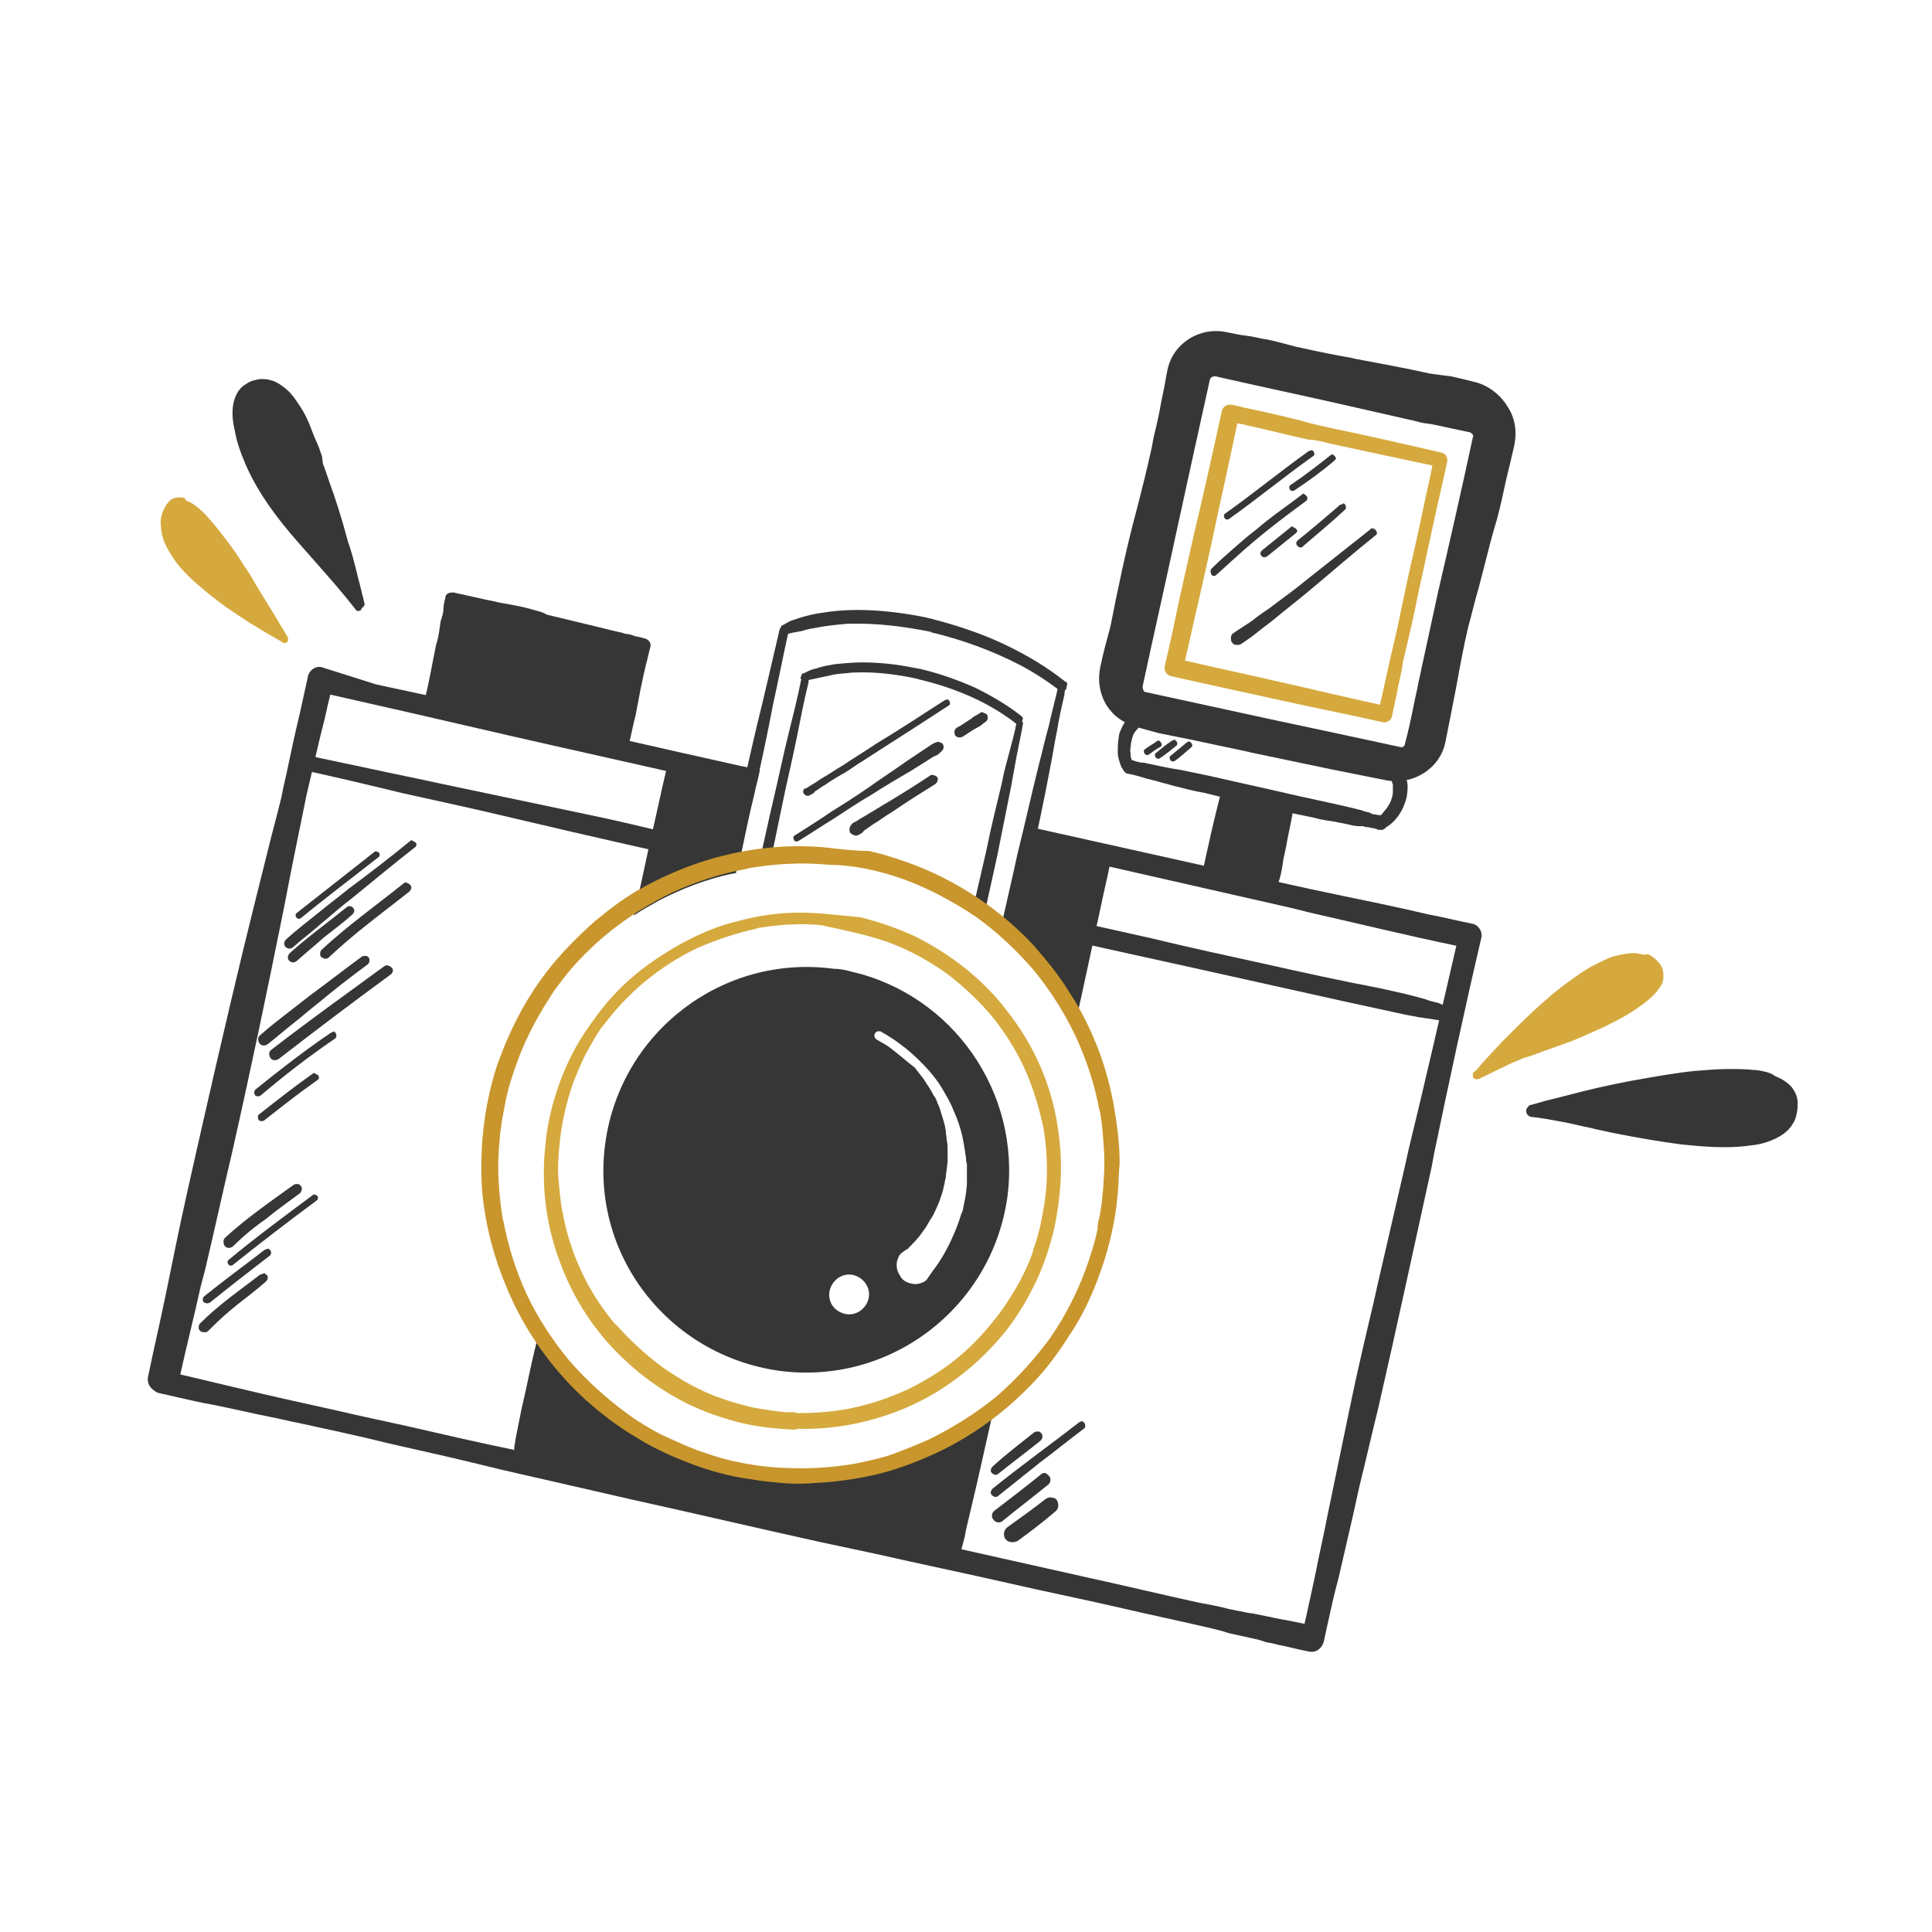 <?xml version="1.0" encoding="utf-8"?>
<!-- Generator: Adobe Illustrator 22.0.0, SVG Export Plug-In . SVG Version: 6.00 Build 0)  -->
<svg version="1.1" id="Layer_1" xmlns="http://www.w3.org/2000/svg" xmlns:xlink="http://www.w3.org/1999/xlink" x="0px" y="0px"
	 width="210px" height="210px" viewBox="0 0 210 210" style="enable-background:new 0 0 210 210;" xml:space="preserve">
<style type="text/css">
	.st0{fill:#353635;}
	.st1{fill:#D5A93D;}
	.st2{fill:#C8962C;}
</style>
<g>
	<path class="st0" d="M152.1,83.7c-0.1,0-0.3,0-0.4,0c-0.2,0.1-0.3,0.2-0.4,0.3c-0.1,0.2-0.1,0.4-0.1,0.6c0.1,0.2,0.1,0.5,0.2,0.7
		c0,0,0,0,0,0c0,0,0,0,0,0c0,0,0,0,0,0c0,0,0,0,0,0c0,0,0,0,0,0c0,0,0,0,0,0c0,0,0,0,0,0c0,0,0,0,0,0c0,0.3,0,0.6,0,0.8
		c0,0.3-0.1,0.6-0.2,0.9c-0.1,0.3-0.3,0.6-0.5,0.9c-0.2,0.2-0.4,0.5-0.6,0.7c-0.1,0-0.2,0-0.2,0c-0.2,0-0.4-0.1-0.7-0.1l-0.2-0.1
		l-0.2-0.1c-0.2,0-0.3-0.1-0.5-0.1l-0.2-0.1c-0.4-0.1-0.8-0.2-1.2-0.3c-2.5-0.6-5.1-1.1-7.6-1.7l-4-0.9c-1.3-0.3-2.7-0.6-4-0.9
		c-1-0.2-1.9-0.4-2.9-0.6l-1.2-0.2l-1-0.2c-0.5-0.1-0.9-0.2-1.4-0.3c-0.2,0-0.3-0.1-0.5-0.1l-0.2,0c-0.2,0-0.3-0.1-0.5-0.1l-0.3-0.1
		l-0.3-0.1c0-0.1-0.1-0.3-0.1-0.4c0-0.3-0.1-0.7,0-1c0-0.4,0.1-0.7,0.2-1.1c0.1-0.3,0.2-0.5,0.4-0.7c0.2-0.2,0.3-0.4,0.5-0.6
		c0.2-0.2,0.2-0.6,0.1-0.9c-0.1-0.2-0.3-0.3-0.4-0.3c-0.2,0-0.4,0-0.5,0.1c-0.2,0.1-0.4,0.3-0.6,0.4c-0.1,0.1-0.3,0.3-0.4,0.5
		c-0.2,0.3-0.3,0.6-0.4,0.8c-0.1,0.2-0.2,0.5-0.2,0.8c-0.1,0.5-0.1,1-0.1,1.6c0,0.5,0.2,1.1,0.4,1.6c0.1,0.1,0.1,0.2,0.2,0.3
		c0.1,0.2,0.3,0.4,0.5,0.4c0.6,0.1,1.3,0.3,1.9,0.5l0.4,0.1l0.4,0.1c0.5,0.1,1,0.3,1.5,0.4l0.7,0.2c1.2,0.3,2.3,0.6,3.5,0.8l0.8,0.2
		l0.8,0.2c-0.3,1.2-0.6,2.4-0.9,3.7l-0.4,1.8c-0.2,0.8-0.3,1.5-0.5,2.2c0,0.1-0.1,0.2-0.1,0.4c0,0.2,0,0.4,0.1,0.5
		c0.1,0.1,0.2,0.2,0.3,0.2c0.1,0,0.3,0,0.4-0.1c0.1-0.1,0.2-0.2,0.2-0.3c0.2,0.1,0.5,0.2,0.7,0.3c0.3,0.1,0.7,0.2,1,0.3l0.6,0.2
		l0.2,0.1c0.7,0.2,1.3,0.4,2,0.6c0.3,0.1,0.5,0.1,0.8,0.1c0,0,0,0,0,0c0.1,0,0.3,0,0.4,0c0.1,0,0.1,0,0.1-0.1c0,0.1,0.1,0.2,0.2,0.3
		c0.1,0.1,0.2,0.1,0.3,0.2s0.2,0,0.3,0c0.2-0.1,0.3-0.2,0.4-0.4c0.1-0.1,0.1-0.2,0.2-0.3c0.1-0.2,0.1-0.4,0.1-0.5l0.1-0.3
		c0.2-0.7,0.3-1.4,0.4-2.1l0.3-1.4c0.2-1.2,0.5-2.4,0.7-3.6l2.4,0.5c0.7,0.2,1.4,0.3,2.1,0.4l1.5,0.3c0.4,0.1,0.8,0.2,1.2,0.2l0.3,0
		c0.1,0,0.3,0,0.4,0.1l0.3,0l0,0c0.3,0.1,0.6,0.1,0.9,0.2l0.2,0.1c0.2,0,0.4,0,0.5,0c0.2-0.1,0.3-0.2,0.4-0.3
		c0.5-0.3,0.9-0.7,1.2-1.1c0.3-0.4,0.6-0.9,0.8-1.5c0.2-0.5,0.3-1.1,0.3-1.7c0-0.3,0-0.5-0.1-0.8c-0.1-0.3-0.2-0.6-0.4-1
		C152.5,83.9,152.3,83.8,152.1,83.7L152.1,83.7L152.1,83.7z"/>
	<path class="st0" d="M125.7,80.6c-0.4,0.3-0.8,0.5-1.2,0.8c-0.2,0.1-0.2,0.3-0.1,0.5c0.1,0.2,0.4,0.2,0.5,0.1
		c0.4-0.3,0.8-0.6,1.2-0.8c0.2-0.1,0.2-0.3,0.1-0.5c-0.1-0.1-0.1-0.1-0.2-0.2C125.9,80.5,125.8,80.5,125.7,80.6L125.7,80.6
		L125.7,80.6z"/>
	<path class="st0" d="M127.4,80.5c-0.6,0.4-1.1,0.8-1.7,1.3c-0.2,0.1-0.2,0.3-0.1,0.5c0.1,0.2,0.4,0.2,0.5,0.1
		c0.6-0.4,1.1-0.8,1.7-1.3c0.2-0.1,0.2-0.3,0.1-0.5c-0.1-0.1-0.1-0.1-0.2-0.2C127.6,80.4,127.5,80.5,127.4,80.5L127.4,80.5
		L127.4,80.5z"/>
	<path class="st0" d="M129.3,80.6c-0.1,0-0.2,0-0.3,0.1c-0.6,0.5-1.1,0.9-1.7,1.4c-0.2,0.1-0.2,0.3-0.1,0.5c0.1,0.2,0.4,0.2,0.5,0.1
		c0.6-0.4,1.1-0.9,1.7-1.4c0.1-0.1,0.1-0.1,0.2-0.2c0-0.1,0-0.2-0.1-0.3C129.5,80.7,129.4,80.7,129.3,80.6
		C129.3,80.6,129.3,80.6,129.3,80.6L129.3,80.6L129.3,80.6z"/>
	<path class="st0" d="M142.3,49c-3.1,2.2-6,4.6-9.1,6.8c-0.2,0.1-0.2,0.3-0.1,0.5c0.1,0.2,0.4,0.2,0.5,0.1c3.1-2.2,6-4.6,9.1-6.8
		c0.2-0.1,0.2-0.3,0.1-0.5c-0.1-0.1-0.1-0.1-0.2-0.2C142.5,49,142.4,49,142.3,49L142.3,49L142.3,49z"/>
	<path class="st0" d="M144.6,49.5c-1.4,1.1-2.8,2.2-4.3,3.2c-0.2,0.1-0.2,0.3-0.1,0.5c0.1,0.2,0.4,0.2,0.5,0.1c1.5-1,2.9-2,4.3-3.2
		c0.1-0.1,0.1-0.1,0.2-0.2c0-0.1,0-0.2-0.1-0.3c-0.1-0.1-0.1-0.1-0.2-0.2C144.8,49.4,144.7,49.4,144.6,49.5L144.6,49.5L144.6,49.5z"
		/>
	<path class="st0" d="M141.6,53.7c-1.7,1.3-3.5,2.5-5.1,3.9c-0.8,0.6-1.6,1.3-2.4,2c-0.8,0.7-1.6,1.4-2.4,2.2
		c-0.2,0.2-0.1,0.5,0,0.7c0.1,0.1,0.2,0.1,0.3,0.1c0.1,0,0.2-0.1,0.3-0.2c0.7-0.6,1.3-1.2,2-1.8c2.4-2.2,5-4.2,7.6-6.1
		c0.2-0.1,0.3-0.4,0.1-0.6c-0.1-0.1-0.2-0.2-0.3-0.2C141.8,53.6,141.7,53.6,141.6,53.7L141.6,53.7L141.6,53.7z M134.5,60.4
		C134.5,60.4,134.5,60.4,134.5,60.4C134.5,60.4,134.5,60.4,134.5,60.4L134.5,60.4L134.5,60.4z"/>
	<path class="st0" d="M140.3,57.3c-1,0.8-2.1,1.7-3.1,2.5c-0.1,0.1-0.1,0.1-0.2,0.3c0,0.1,0,0.2,0.1,0.3c0.1,0.2,0.4,0.2,0.6,0.1
		c1-0.8,2.1-1.7,3.1-2.5c0.1-0.1,0.1-0.1,0.2-0.2c0-0.1,0-0.2-0.1-0.3c-0.1-0.1-0.2-0.1-0.3-0.2C140.5,57.2,140.3,57.2,140.3,57.3
		L140.3,57.3L140.3,57.3z"/>
	<path class="st0" d="M145.9,54.8c-0.1,0-0.2,0.1-0.3,0.1c-0.1,0.1-0.1,0.1-0.2,0.2c0,0,0,0,0,0c-1.4,1.2-2.8,2.4-4.3,3.6
		c-0.1,0.1-0.2,0.2-0.2,0.3c0,0.1,0,0.2,0.1,0.3c0.1,0.1,0.2,0.2,0.3,0.2c0.1,0,0.3,0,0.3-0.1c1.5-1.3,3.1-2.6,4.6-4
		c0.1-0.1,0.1-0.2,0.1-0.3c0-0.1-0.1-0.2-0.1-0.3c-0.1,0-0.1-0.1-0.2-0.1C146,54.8,145.9,54.8,145.9,54.8L145.9,54.8L145.9,54.8z
		 M145.5,55C145.5,55,145.5,55,145.5,55C145.5,55,145.5,55,145.5,55L145.5,55L145.5,55z"/>
	<path class="st0" d="M149,57.5c-2.4,1.9-4.8,3.8-7.2,5.7c-1.2,1-2.5,1.9-3.8,2.9c-0.6,0.4-1.2,0.8-1.8,1.3
		c-0.7,0.5-1.4,0.9-2.1,1.4c-0.2,0.1-0.3,0.3-0.3,0.5c0,0.2,0,0.4,0.1,0.5c0.1,0.2,0.3,0.3,0.5,0.3c0.2,0,0.4,0,0.5-0.1
		c0.6-0.4,1.2-0.8,1.8-1.3c0.6-0.5,1.2-0.9,1.8-1.4c1.2-1,2.5-2,3.7-3c2.4-2,4.8-4.1,7.3-6.1c0.2-0.1,0.2-0.3,0.1-0.5
		c-0.1-0.1-0.1-0.1-0.2-0.2C149.2,57.4,149,57.4,149,57.5L149,57.5L149,57.5z"/>
	<path class="st0" d="M57.7,66.2c-1.1-0.3-2.3-0.5-3.4-0.7c-0.8-0.2-1.5-0.3-2.3-0.5c-0.9-0.2-1.8-0.4-2.7-0.6c-0.2,0-0.4,0-0.6,0.1
		c-0.2,0.1-0.3,0.3-0.3,0.5c-0.1,0.4-0.2,0.8-0.2,1.2c0,0.3-0.1,0.7-0.2,1l-0.1,0.3l-0.1,0.7c-0.1,0.7-0.2,1.3-0.4,1.9
		c-0.4,1.9-0.7,3.8-1.2,5.8c-0.1,0.3,0.1,0.5,0.4,0.6c0.3,0.1,0.5-0.1,0.6-0.4c0.1,0.1,0.2,0.1,0.3,0.2l2.2,0.5
		c2,0.4,4.1,0.9,6.1,1.3l1.6,0.4c1.7,0.4,3.4,0.8,5.1,1.2c0.9,0.2,1.7,0.4,2.5,0.6l0.2,0.1l0.2,0.1c0.5,0.1,1.1,0.2,1.6,0.3
		c-0.1,0.4,0.1,0.7,0.5,0.8c0.3,0.1,0.7-0.1,0.8-0.5c0.3-1.1,0.5-2.3,0.8-3.4l0.2-1.1l0.2-1c0.1-0.7,0.3-1.4,0.4-2l0.3-1.3
		c0.2-0.7,0.3-1.3,0.5-2c0.1-0.4-0.2-0.8-0.6-0.9l-0.4-0.1c-0.3-0.1-0.6-0.1-0.8-0.2c-0.3-0.1-0.6-0.2-0.9-0.2l-0.3-0.1
		c-0.9-0.2-1.7-0.4-2.5-0.6l-2.9-0.7l-2.9-0.7C59,66.5,58.3,66.4,57.7,66.2L57.7,66.2L57.7,66.2z"/>
	<path class="st1" d="M19.9,54.1c-0.2,0-0.5-0.1-0.7,0c-0.3,0-0.7,0.2-0.9,0.5c-0.3,0.3-0.4,0.6-0.6,1c-0.2,0.5-0.3,1.1-0.2,1.6
		c0,1,0.4,2,1.1,3.1c0.6,1,1.4,1.9,2.5,2.9c1,0.9,2.1,1.8,3.5,2.8c1.7,1.2,3.6,2.4,6.1,3.8c0,0,0.1,0.1,0.1,0.1c0.2,0,0.3,0,0.4-0.1
		c0.1-0.1,0.1-0.2,0.1-0.3c0-0.1,0-0.2,0-0.2c-1-1.7-2.1-3.5-3.4-5.6c-0.4-0.7-0.8-1.4-1.3-2.1c-0.6-1-1.3-2-2-2.9
		c-0.8-1.1-1.5-1.9-2.2-2.7c-0.6-0.6-1.3-1.3-2.2-1.6C20.1,54.1,20,54.1,19.9,54.1L19.9,54.1L19.9,54.1z"/>
	<path class="st0" d="M29.3,41.3C29.3,41.3,29.3,41.3,29.3,41.3L29.3,41.3c-0.3-0.1-0.6-0.1-0.9-0.1c-0.3,0-0.6,0.1-1,0.2
		c-0.3,0.1-0.6,0.3-0.9,0.5c-0.3,0.2-0.6,0.6-0.7,0.8c-0.7,1.2-0.6,2.8-0.3,4c0.2,1.2,0.6,2.4,1.2,3.8c1.4,3.2,3.5,5.9,5.4,8.1
		c0.7,0.8,1.5,1.7,2.2,2.5c1.5,1.7,3,3.4,4.4,5.2c0,0.1,0.1,0.1,0.2,0.1c0.1,0,0.3,0,0.3-0.1c0.1,0,0.1-0.1,0.1-0.2
		c0.2-0.1,0.4-0.3,0.3-0.6c-0.1-0.3-0.1-0.5-0.2-0.8c-0.1-0.3-0.1-0.5-0.2-0.8c-0.1-0.5-0.3-1.1-0.4-1.6c-0.3-1.2-0.6-2.4-1-3.5
		c-0.6-2.3-1.3-4.5-2.1-6.7c-0.2-0.6-0.4-1.2-0.6-1.7L35,49.6c-0.2-0.6-0.4-1.2-0.7-1.8c-0.3-0.7-0.5-1.3-0.8-2
		c-0.3-0.7-0.7-1.4-1.2-2.1c-0.2-0.3-0.4-0.6-0.6-0.8c-0.2-0.3-0.5-0.5-0.7-0.7C30.5,41.8,29.9,41.4,29.3,41.3L29.3,41.3L29.3,41.3z
		"/>
	<path class="st1" d="M178.4,103.7c-0.2,0-0.5-0.1-0.7-0.1c-0.6,0-1.3,0.1-2.1,0.3c-0.8,0.2-1.5,0.6-2.5,1.1c-0.8,0.4-1.6,1-2.6,1.7
		c-0.8,0.6-1.6,1.2-2.6,2.1c-1.5,1.3-3,2.8-4.7,4.5c-0.9,1-1.9,2-2.8,3.1c-0.2,0.1-0.3,0.2-0.3,0.3c0,0.1,0,0.3,0,0.4
		c0.1,0.1,0.2,0.2,0.3,0.2c0.1,0,0.2,0,0.3,0c1.2-0.6,2.3-1.1,3.5-1.7c0.5-0.2,0.9-0.4,1.4-0.6l0.7-0.2c1.6-0.6,3.1-1.1,4.7-1.7
		c1.2-0.5,2.3-1,3.4-1.5c1.2-0.6,2.2-1.1,3.1-1.7c0.6-0.4,1.5-1,2.3-1.8c0.3-0.3,0.5-0.6,0.7-0.9c0.2-0.3,0.3-0.6,0.3-1
		c0-0.3,0-0.6-0.1-0.9c-0.1-0.3-0.3-0.6-0.6-0.9c-0.3-0.3-0.6-0.5-1-0.7C178.8,103.8,178.6,103.8,178.4,103.7L178.4,103.7
		L178.4,103.7z"/>
	<path class="st0" d="M191.9,116.5c-0.4-0.1-0.9-0.2-1.3-0.2c-0.8-0.1-1.7-0.1-2.9-0.1c-1,0-2.1,0.1-3.4,0.2
		c-2.1,0.2-4.3,0.6-7.1,1.1c-2.1,0.4-4.4,0.9-7,1.6c-0.8,0.2-1.6,0.4-2.4,0.6l-0.3,0.1c-0.4,0.1-0.7,0.2-1.1,0.3
		c-0.2,0-0.4,0.3-0.5,0.5c0,0.1,0,0.1,0,0.2c0,0.3,0.2,0.5,0.5,0.6c1.1,0.1,2.1,0.3,3.2,0.5c1.2,0.2,2.2,0.5,3.3,0.7
		c0.7,0.2,1.4,0.3,2.2,0.5c3,0.6,5.4,1,7.7,1.3c2.1,0.2,4.8,0.5,7.5,0.1c1.1-0.1,2-0.4,2.8-0.8c0.8-0.4,1.4-0.9,1.8-1.6
		c0.2-0.3,0.3-0.6,0.4-1.1c0.1-0.4,0.1-0.8,0.1-1.1c0-0.7-0.3-1.3-0.7-1.8c-0.4-0.4-0.9-0.8-1.7-1.1
		C192.6,116.7,192.3,116.6,191.9,116.5L191.9,116.5L191.9,116.5z"/>
	<path class="st0" d="M155.4,40.6c-2.7-0.6-5.4-1.1-8.1-1.6l-0.4-0.1c-1.8-0.3-3.7-0.7-5.5-1.1l-0.5-0.1l-1.5-0.4
		c-0.8-0.2-1.5-0.4-2.3-0.5c0,0,0,0,0,0c-0.8-0.2-1.5-0.3-2.3-0.4c-0.5-0.1-1-0.2-1.5-0.3c-2.9-0.6-5.8,1.2-6.4,4.1
		c-0.2,0.9-0.3,1.8-0.5,2.6l-0.2,1c-0.2,1.2-0.5,2.5-0.8,3.7l-0.2,1.1c-0.5,2.3-1.1,4.7-1.7,7c-1.1,4.1-2,8.4-2.8,12.5
		c-0.4,1.5-0.8,2.9-1.1,4.4c-0.3,1.4-0.1,2.9,0.7,4.2c0.8,1.2,1.8,1.9,3.5,2.4c0.7,0.2,1.5,0.4,2.2,0.6c0.5,0.1,1,0.2,1.5,0.3
		c0.5,0.1,1,0.2,1.5,0.3l3.3,0.7l3.3,0.7l0.4,0.1c2.9,0.6,5.7,1.2,8.6,1.8c2,0.4,4,0.8,6,1.2c2.9,0.6,5.9-1.2,6.5-4.1
		c0.4-2,0.8-4,1.2-6.1c0.4-2.2,0.8-4.4,1.3-6.5c0.4-1.4,0.7-2.8,1.1-4.1l0.7-2.7c0.4-1.6,0.8-3.2,1.3-4.8c0.4-1.5,0.7-2.9,1-4.3
		c0.3-1.2,0.6-2.5,0.9-3.8c0.3-1.5,0.1-3-0.8-4.3c-0.8-1.3-2.2-2.3-3.6-2.6c-0.4-0.1-0.8-0.2-1.2-0.3c-0.4-0.1-0.9-0.2-1.3-0.3
		C156.8,40.8,156.1,40.7,155.4,40.6L155.4,40.6L155.4,40.6z M124.2,74.6c1.2-5.6,2.5-11.3,3.7-16.9c1.2-5.5,2.4-11,3.6-16.4
		c0.1-0.3,0.3-0.4,0.6-0.4c4.8,1.1,9.6,2.1,14.4,3.2c2.2,0.5,4.4,1,6.6,1.5c0.6,0.1,1.1,0.3,1.7,0.4c0.3,0,0.5,0.1,0.8,0.1
		c0.5,0.1,0.9,0.2,1.4,0.3c0.9,0.2,1.9,0.4,2.8,0.6c0.2,0.1,0.4,0.3,0.3,0.5c-1.2,5.6-2.5,11.3-3.8,16.9c-0.6,2.8-1.2,5.5-1.8,8.3
		c-0.1,0.6-0.3,1.3-0.4,1.9c-0.1,0.6-0.3,1.3-0.4,1.9c-0.3,1.5-0.6,2.9-1,4.4c0,0.2-0.3,0.4-0.5,0.3c-4.6-1-9.3-2-14-3
		c-4.6-1-9.2-2-13.8-3C124.3,75.1,124.2,74.9,124.2,74.6L124.2,74.6L124.2,74.6z"/>
	<path class="st1" d="M135.7,44.4c-0.6-0.1-1.2-0.3-1.8-0.4c-0.5-0.1-1,0.2-1.1,0.7c-1,4.6-2,9.1-3.1,13.7c-0.5,2.2-1,4.5-1.5,6.7
		c-0.5,2.4-1,4.8-1.6,7.3c-0.1,0.5,0.2,1,0.7,1.1c3.6,0.8,7.2,1.6,10.9,2.4c4,0.9,8.1,1.7,12.1,2.6c0.4,0.1,0.9-0.2,1-0.6
		c0.2-1.1,0.5-2.2,0.7-3.4c0.2-0.9,0.4-1.7,0.5-2.6c0.6-2.5,1.2-5,1.7-7.6c0.5-2.3,1-4.6,1.5-6.9c0.5-2.4,1.1-4.8,1.6-7.2
		c0.1-0.5-0.2-0.9-0.6-1c-3.9-0.9-7.8-1.8-11.7-2.6c-0.9-0.2-1.8-0.4-2.6-0.6C140.3,45.4,138,44.9,135.7,44.4L135.7,44.4L135.7,44.4
		z M144.5,48.2c3.7,0.8,7.4,1.6,11.2,2.4c-0.4,2-0.9,4.1-1.3,6.1c-0.5,2.4-1.1,4.8-1.6,7.2c-0.5,2.4-1,4.9-1.6,7.3
		c-0.2,0.9-0.4,1.8-0.6,2.7c-0.2,0.9-0.4,1.8-0.6,2.7c-3.7-0.8-7.4-1.7-11-2.5c-3.4-0.8-6.8-1.5-10.2-2.3c0.5-2,0.9-4.1,1.4-6.1
		c0.5-2.2,1-4.5,1.5-6.7c0.9-4.3,1.9-8.7,2.8-13c0.3,0.1,0.6,0.1,0.9,0.2c2.3,0.5,4.6,1.1,6.9,1.6C143,47.8,143.7,48,144.5,48.2
		L144.5,48.2L144.5,48.2z"/>
	<path class="st0" d="M34.9,72.5c-0.6-0.1-1.2,0.3-1.4,0.9c-0.3,1.4-0.6,2.7-0.9,4.1l-0.4,1.7c-0.5,2.1-0.9,4.3-1.4,6.4l-0.2,1
		c-0.5,2.1-1.1,4.2-1.6,6.3l-1.2,4.8c-1.8,7.2-3.6,14.9-5.9,25c-1,4.4-2,8.8-2.9,13.2l-1,4.9c-0.6,2.9-1.3,5.9-1.9,8.8
		c-0.1,0.4,0,0.8,0.2,1.1c0.2,0.3,0.6,0.6,0.9,0.7l2.2,0.5c1.3,0.3,2.6,0.6,3.8,0.8c2,0.4,4.1,0.9,6.1,1.3c1.1,0.2,2.2,0.5,3.3,0.7
		c3.2,0.7,6.5,1.4,9.7,2.2c4,0.9,8,1.8,12,2.8c4.8,1.1,9.6,2.2,14.4,3.3c6.8,1.5,13.6,3.1,20.4,4.6l6.1,1.3
		c4.8,1.1,9.7,2.1,14.5,3.2c3.9,0.9,7.9,1.7,11.8,2.6c3.4,0.8,6.8,1.5,10.2,2.3l0.4,0.1l0.4,0.1l0.4,0.1l0.3,0.1l0.3,0.1
		c0.9,0.2,1.8,0.4,2.7,0.6c0.5,0.1,0.9,0.2,1.4,0.4l0.6,0.1l0.8,0.2c1.1,0.2,2.1,0.5,3.2,0.7c0.8,0.2,1.5-0.3,1.7-1.1l0.3-1.4
		c0.4-1.8,0.8-3.7,1.3-5.5c0.5-2.2,1-4.3,1.5-6.5l0.8-3.6c0.7-2.8,1.3-5.5,2-8.3c2-8.7,3.9-17.6,5.8-26.2l0.3-1.6
		c1.6-7.7,3.3-15.6,5.1-23.3c0.2-0.7-0.3-1.5-1-1.6c-1.5-0.3-3.1-0.7-4.7-1c-3.4-0.8-6.8-1.5-10.2-2.2c-3.4-0.7-6.8-1.5-10.2-2.2
		c-7.6-1.7-15.3-3.4-22.9-5.1c-0.2,1.2-0.5,2.4-0.8,3.6c-0.5,2.2-1,4.4-1.5,6.6c-0.1,0.5-0.2,1.1-0.3,1.6c0.9,0.7,1.7,1.4,2.5,2.2
		c1.2,1.1,2.2,2.4,3.2,3.7c0.7,1,1.4,2.1,1.9,3.2c0.2-0.8,0.3-1.5,0.5-2.3l0.8-3.7l0.8-3.7l0.5-2.3c0.3-1.5,0.7-3.1,1-4.6
		c6.6,1.5,13.2,3,19.8,4.5l2,0.5c5.3,1.2,10.6,2.5,15.9,3.6c-1.7,7.4-3.4,14.8-5.2,22.2l-0.4,1.8c-1,4.3-2,8.7-3,13l-0.4,1.8
		c-0.9,3.8-1.8,7.6-2.6,11.5l-1.2,5.8l-1.2,5.8c-0.4,2.1-0.9,4.2-1.3,6.3c-0.4,1.9-0.8,3.7-1.2,5.5l-1-0.2l-1-0.2l-0.6-0.1
		c-1-0.2-1.9-0.4-2.9-0.6l-0.7-0.1l-1-0.2l-1-0.2c-1.1-0.3-2.2-0.5-3.3-0.7c-4.1-0.9-8.3-1.9-12.4-2.8c-4.5-1-8.9-2-13.4-3
		c0.2-0.7,0.4-1.4,0.5-2.1c0.4-1.7,0.8-3.4,1.2-5.1c0.6-2.7,1.2-5.3,1.8-8c-3.7,2.9-7.9,5-12.4,6.3c-1.9,0.5-3.8,0.9-5.7,1
		c-1.9,0.2-3.8,0.2-5.7,0c-1.9-0.2-3.7-0.5-5.5-1.1c-2.1-0.6-4.1-1.5-6-2.6c-1.9-1.1-3.7-2.3-5.5-3.6c-1.6-1.2-3.1-2.5-4.5-3.9
		c-0.6-0.6-1.3-1.2-1.9-1.9c-0.6-0.7-1.2-1.3-1.7-2c-0.2-0.2-0.3-0.4-0.5-0.7c-0.2,0.7-0.3,1.4-0.5,2.1c-0.5,2.1-0.9,4.2-1.4,6.3
		l-0.3,1.5l-0.3,1.5l-0.1,0.6l-0.1,0.6l0,0.3c-3.9-0.8-7.8-1.7-11.7-2.6c-1.8-0.4-3.7-0.8-5.5-1.2c-3.4-0.8-6.8-1.5-10.2-2.3
		c-1.7-0.4-3.4-0.8-5.1-1.2c-1.2-0.3-2.5-0.6-3.8-0.9c0.7-3.2,1.5-6.3,2.2-9.5l0.5-1.9c1-4.2,1.9-8.4,2.9-12.6
		c2.3-10.2,3.9-18,5.4-25.4c0.5-2.4,0.9-4.7,1.4-7.1l1.1-5.4l0.1-0.5l0.1-0.5c0.5-2.1,1-4.3,1.5-6.4l0.5-2c0.2-0.9,0.4-1.8,0.6-2.6
		l4.4,1c6.7,1.5,13.4,3.1,20.1,4.6c4,0.9,8,1.8,12,2.7c-0.6,2.5-1.1,5-1.7,7.5l-0.8,3.7c-0.3,1.5-0.7,3-1,4.5
		c0.9-0.6,1.8-1.1,2.7-1.6c2.5-1.3,5.1-2.3,7.8-2.9c0.2,0,0.4-0.1,0.6-0.1c0.1-0.7,0.3-1.5,0.4-2.2c0,0,0-0.1,0-0.1
		c0.4-1.6,0.8-3.3,1.2-4.9c0.2-0.9,0.4-1.8,0.7-2.7c0.1-0.4,0.2-0.9,0.3-1.3c-0.6-0.1-1.2-0.3-1.9-0.4c-8.6-1.9-17.2-3.9-25.7-5.8
		c-4.7-1.1-9.4-2.1-14.1-3.1L34.9,72.5L34.9,72.5L34.9,72.5z"/>
	<path class="st0" d="M63.7,88.5c-5.2-1.1-10.5-2.2-15.7-3.3c-2.7-0.6-5.3-1.1-8-1.7c-2.4-0.5-4.7-1-7.1-1.5c-0.4-0.1-0.9,0.2-1,0.6
		c-0.1,0.4,0.2,0.9,0.6,1c3.7,0.8,7.5,1.7,11.2,2.6c4.1,0.9,8.2,1.8,12.4,2.8c8,1.9,16.1,3.7,24.1,5.5c0-0.1,0.1-0.3,0.1-0.4
		c-0.1-0.1-0.2-0.2-0.2-0.3c0-0.1,0-0.2,0-0.3c0.1-0.4,0.3-0.8,0.4-1.2c-2.3-0.5-4.5-1-6.8-1.5C70.4,90,67.1,89.2,63.7,88.5
		L63.7,88.5L63.7,88.5z"/>
	<path class="st0" d="M137.6,104.8c-4.1-0.9-8.3-1.8-12.4-2.8c-4-0.9-8.1-1.8-12.1-2.7c-1.1-0.2-2.2-0.5-3.3-0.7
		c-0.1,0.7-0.3,1.4-0.5,2.1c6.8,1.5,13.6,3,20.4,4.5c5.4,1.2,10.8,2.4,16.2,3.6c2.3,0.5,4.6,1,6.9,1.5c0.5,0.1,1.1,0.2,1.6,0.3
		c0.3,0,0.5,0.1,0.8,0.1c0.6,0.1,1.2,0.2,1.8,0.3c0,0,0,0,0,0c0,0,0,0,0,0c0,0,0,0,0.1,0c0.1,0,0.1,0,0.2,0c0,0,0,0,0,0
		c0.1,0,0.2,0,0.3,0c0,0,0,0,0,0c0,0,0,0,0.1,0c0.4,0.1,0.8-0.2,0.9-0.6c0.1-0.4-0.2-0.8-0.6-0.9c0,0,0,0-0.1,0c0,0,0,0,0,0
		c-0.1,0-0.1-0.1-0.2-0.1c0,0,0,0,0,0c0,0,0,0-0.1,0c0,0-0.1,0-0.1,0c-0.4-0.1-0.8-0.2-1.2-0.4c-0.5-0.1-0.9-0.2-1.4-0.4
		c-0.7-0.2-1.5-0.4-2.3-0.6c-0.9-0.2-1.8-0.4-2.7-0.6C145.7,106.6,141.6,105.7,137.6,104.8L137.6,104.8L137.6,104.8z M157.1,111.1
		C157.1,111.1,157.1,111.1,157.1,111.1C157.1,111.1,157.1,111.1,157.1,111.1L157.1,111.1L157.1,111.1z"/>
	<path class="st0" d="M157.6,109.5C157.6,109.5,157.6,109.5,157.6,109.5C157.6,109.5,157.6,109.5,157.6,109.5L157.6,109.5
		L157.6,109.5z"/>
	<path class="st0" d="M157.8,109.6C157.8,109.6,157.8,109.6,157.8,109.6C157.8,109.6,157.8,109.6,157.8,109.6L157.8,109.6
		L157.8,109.6z"/>
	<path class="st0" d="M157.4,111.1C157.4,111.1,157.4,111.1,157.4,111.1C157.4,111.1,157.4,111.1,157.4,111.1L157.4,111.1
		L157.4,111.1z"/>
	<path class="st0" d="M157.2,111.1C157.2,111.1,157.2,111.1,157.2,111.1C157.2,111.1,157.2,111.1,157.2,111.1L157.2,111.1
		L157.2,111.1z"/>
	<path class="st0" d="M40.7,92.6c-2.8,2.2-5.6,4.4-8.4,6.6c-0.2,0.1-0.2,0.4-0.1,0.5c0.1,0.2,0.4,0.2,0.5,0.1
		c2.8-2.3,5.6-4.4,8.4-6.6c0.2-0.1,0.2-0.4,0.1-0.5c-0.1-0.1-0.1-0.1-0.2-0.1C40.9,92.5,40.8,92.5,40.7,92.6L40.7,92.6L40.7,92.6z"
		/>
	<path class="st0" d="M44.6,91.4c-2.2,1.8-4.4,3.5-6.7,5.2c-1.1,0.9-2.3,1.8-3.4,2.7c-1.1,0.9-2.3,1.8-3.4,2.8
		c-0.2,0.2-0.3,0.5-0.1,0.8c0.2,0.2,0.5,0.3,0.8,0.1c1-0.9,2.1-1.7,3.1-2.6c1.1-0.9,2.2-1.9,3.4-2.8c2.2-1.8,4.5-3.7,6.8-5.5
		c0.2-0.1,0.2-0.4,0.1-0.5c-0.1-0.1-0.1-0.1-0.2-0.1C44.8,91.3,44.7,91.3,44.6,91.4L44.6,91.4L44.6,91.4z"/>
	<path class="st0" d="M37.7,98.6c-2.1,1.7-4.2,3.2-6.2,5c-0.2,0.2-0.3,0.5-0.1,0.8c0.2,0.2,0.5,0.3,0.8,0.1c1-0.9,2-1.7,3-2.6
		c1-0.8,2.1-1.6,3.1-2.5c0.2-0.2,0.3-0.5,0.1-0.7c-0.1-0.1-0.2-0.2-0.3-0.2C37.9,98.5,37.8,98.5,37.7,98.6L37.7,98.6L37.7,98.6z"/>
	<path class="st0" d="M43.9,96c-3,2.4-6.1,4.6-8.9,7.2c-0.1,0.1-0.2,0.2-0.2,0.4c0,0.2,0,0.3,0.1,0.4c0.2,0.2,0.6,0.3,0.8,0.1
		c1.4-1.3,2.8-2.5,4.2-3.6c1.5-1.2,3.1-2.4,4.6-3.6c0.2-0.2,0.3-0.5,0.1-0.7c-0.1-0.1-0.2-0.2-0.3-0.2C44.2,95.9,44,95.9,43.9,96
		L43.9,96L43.9,96z"/>
	<path class="st0" d="M39.3,104c-1.9,1.4-3.7,2.8-5.6,4.2c-0.9,0.7-1.8,1.4-2.7,2.1c-0.9,0.7-1.8,1.4-2.7,2.2
		c-0.3,0.2-0.3,0.6-0.1,0.9c0.2,0.3,0.6,0.3,0.9,0.1c0.9-0.7,1.8-1.5,2.7-2.2c0.9-0.7,1.8-1.5,2.7-2.2c1.8-1.5,3.6-2.9,5.5-4.3
		c0.2-0.2,0.2-0.5,0.1-0.7c-0.1-0.1-0.2-0.2-0.3-0.2C39.6,103.9,39.4,103.9,39.3,104L39.3,104L39.3,104z"/>
	<path class="st0" d="M41.8,105c-4.1,3-8.3,6-12.3,9.1c-0.3,0.2-0.3,0.6-0.1,0.9c0.2,0.3,0.6,0.3,0.9,0.1c4-3.1,8.1-6.2,12.2-9.2
		c0.2-0.2,0.3-0.5,0.1-0.7c-0.1-0.1-0.2-0.2-0.3-0.2C42.1,104.9,42,104.9,41.8,105L41.8,105L41.8,105z"/>
	<path class="st0" d="M35.9,112.3c-2.8,1.9-5.5,4-8.1,6.1c-0.2,0.2-0.2,0.4-0.1,0.6c0.1,0.2,0.4,0.2,0.6,0.1
		c2.6-2.2,5.3-4.3,8.1-6.2c0.2-0.1,0.2-0.4,0.1-0.6c-0.1-0.1-0.1-0.1-0.2-0.2C36.2,112.2,36,112.2,35.9,112.3L35.9,112.3L35.9,112.3
		z"/>
	<path class="st0" d="M34,116.7c-2,1.4-3.9,2.9-5.8,4.4c-0.2,0.1-0.2,0.4-0.1,0.6c0.1,0.2,0.4,0.2,0.6,0.1c1.9-1.5,3.8-3,5.8-4.4
		c0.2-0.1,0.2-0.4,0.1-0.5c-0.1-0.1-0.1-0.1-0.2-0.1C34.2,116.6,34.1,116.6,34,116.7L34,116.7L34,116.7z"/>
	<path class="st0" d="M31.9,128.8c-2.5,1.8-5.1,3.6-7.4,5.7c-0.1,0.1-0.2,0.2-0.2,0.4c0,0.2,0,0.3,0.1,0.5c0.2,0.3,0.6,0.3,0.9,0.1
		c1.1-1.1,2.3-2.1,3.6-3c1.2-1,2.5-1.9,3.7-2.8c0.2-0.2,0.3-0.6,0.1-0.8c-0.1-0.1-0.2-0.2-0.3-0.2C32.2,128.7,32,128.7,31.9,128.8
		L31.9,128.8L31.9,128.8z"/>
	<path class="st0" d="M34,129.9c-3.1,2.3-6.2,4.6-9.1,7c-0.2,0.1-0.2,0.4-0.1,0.5c0.1,0.2,0.4,0.2,0.5,0.1c3-2.4,6-4.7,9.1-7
		c0.2-0.1,0.2-0.4,0.1-0.5c-0.1-0.1-0.1-0.1-0.2-0.1C34.2,129.8,34.1,129.8,34,129.9L34,129.9L34,129.9z"/>
	<path class="st0" d="M28.7,135.9c-2.2,1.7-4.4,3.3-6.5,5c-0.2,0.2-0.2,0.4-0.1,0.6c0.2,0.2,0.5,0.2,0.7,0.1
		c2.1-1.7,4.3-3.4,6.5-5.1c0.2-0.1,0.2-0.4,0.1-0.6c-0.1-0.1-0.2-0.1-0.2-0.2C29,135.8,28.8,135.8,28.7,135.9L28.7,135.9L28.7,135.9
		z"/>
	<path class="st0" d="M28.2,138.6c-2.2,1.7-4.4,3.2-6.4,5.2c-0.1,0.1-0.2,0.2-0.2,0.4c0,0.2,0,0.3,0.1,0.4c0.1,0.1,0.2,0.2,0.4,0.2
		c0.1,0,0.2,0,0.3,0c0.1,0,0.2-0.1,0.3-0.2c0.1-0.1,0.2-0.2,0.3-0.3c0,0,0,0,0,0c0.9-0.9,1.8-1.7,2.8-2.5c1-0.8,2.1-1.6,3.1-2.5
		c0.2-0.2,0.3-0.5,0.1-0.7c-0.1-0.1-0.2-0.2-0.3-0.2C28.5,138.5,28.3,138.5,28.2,138.6L28.2,138.6L28.2,138.6z M22.9,144.4
		C22.9,144.4,23,144.3,22.9,144.4C23,144.3,22.9,144.4,22.9,144.4L22.9,144.4L22.9,144.4z"/>
	<path class="st0" d="M112.4,155.7c-1.5,1.2-3.1,2.4-4.5,3.7c-0.2,0.2-0.3,0.5-0.1,0.7c0.2,0.2,0.5,0.3,0.7,0.1
		c1.5-1.2,3.1-2.4,4.6-3.6c0.2-0.2,0.3-0.5,0.1-0.8c-0.1-0.1-0.2-0.2-0.3-0.2C112.7,155.6,112.5,155.6,112.4,155.7L112.4,155.7
		L112.4,155.7z"/>
	<path class="st0" d="M117.3,154.6c-3.1,2.4-6.3,4.7-9.4,7.2c-0.2,0.2-0.3,0.5-0.1,0.7c0.2,0.2,0.5,0.3,0.7,0.1
		c1.5-1.2,3-2.4,4.5-3.6c1.6-1.2,3.2-2.5,4.8-3.7c0.2-0.1,0.2-0.4,0.1-0.6c-0.1-0.1-0.1-0.1-0.2-0.2
		C117.5,154.5,117.4,154.5,117.3,154.6L117.3,154.6L117.3,154.6z"/>
	<path class="st0" d="M113.1,160.3c-1.6,1.3-3.3,2.6-5,3.9c-0.3,0.2-0.4,0.7-0.1,1c0.2,0.3,0.7,0.4,1,0.1c1.6-1.3,3.3-2.6,4.9-3.9
		c0.3-0.2,0.4-0.7,0.1-1c-0.1-0.1-0.2-0.2-0.4-0.3C113.5,160.1,113.3,160.1,113.1,160.3L113.1,160.3L113.1,160.3z"/>
	<path class="st0" d="M113.7,162.9c-1.4,1.1-2.8,2.1-4.2,3.1c-0.4,0.3-0.5,0.9-0.2,1.3c0.3,0.4,0.9,0.4,1.3,0.2
		c1.4-1,2.8-2.1,4.1-3.2c0.4-0.3,0.4-0.8,0.2-1.2c-0.1-0.2-0.3-0.3-0.5-0.3C114.1,162.7,113.9,162.8,113.7,162.9L113.7,162.9
		L113.7,162.9z"/>
	<path class="st0" d="M84.7,68.6c-0.6,2.6-1.2,5.1-1.8,7.7c-0.8,3.2-1.5,6.3-2.2,9.5c-0.6,2.6-1.2,5.3-1.8,7.9
		c0.1,0,0.1,0.1,0.1,0.1c0.5-0.1,0.9-0.2,1.4-0.2c0.5-2.4,1-4.9,1.6-7.3c0.7-3.2,1.4-6.4,2-9.6c0.6-2.7,1.1-5.3,1.7-8
		c0.1-0.3-0.1-0.5-0.4-0.6C85,68.2,84.7,68.3,84.7,68.6L84.7,68.6L84.7,68.6z"/>
	<path class="st0" d="M115,74.7c-0.3,1.4-0.7,2.8-1,4.2c-0.4,1.4-0.7,2.8-1.1,4.3c-0.8,3.2-1.5,6.4-2.3,9.6
		c-0.6,2.8-1.3,5.7-1.9,8.5c0.4,0.4,0.8,0.7,1.2,1.1c0.1,0.1,0.2,0.2,0.2,0.2c0.7-3.1,1.3-6.1,2-9.2c0.7-3.2,1.4-6.5,2-9.7
		c0.3-1.4,0.5-2.9,0.8-4.3c0.2-1.3,0.5-2.6,0.8-3.9c0-0.3,0.1-0.6,0.1-0.8c0-0.1-0.2-0.2-0.3-0.3C115.2,74.3,115,74.5,115,74.7
		L115,74.7L115,74.7z"/>
	<path class="st0" d="M93.2,66.3c-1.3,0-2.6,0.1-3.8,0.3c-0.8,0.1-1.6,0.3-2.3,0.5c-0.3,0.1-0.6,0.2-0.9,0.3
		c-0.4,0.1-0.8,0.4-1.2,0.6c0,0-0.1,0-0.1,0.1c-0.1,0.2-0.1,0.4-0.2,0.6c0.1,0.2,0.3,0.4,0.6,0.3c0.6-0.2,1.2-0.3,1.8-0.4
		c0.6-0.2,1.2-0.3,1.8-0.4c1-0.2,2.1-0.3,3.2-0.4c0,0,0.1,0,0.1,0c0,0,0,0,0,0c3.1-0.1,6.1,0.3,9.1,0.9c-0.1,0-0.1,0-0.2,0
		c3.4,0.8,6.7,2,9.8,3.6c1.5,0.8,2.9,1.7,4.2,2.7c0.2,0.2,0.6,0.1,0.8-0.1c0-0.2,0.1-0.4,0.1-0.6c0-0.1-0.1-0.2-0.2-0.2
		c-2-1.6-4.2-2.9-6.5-4c-2.5-1.2-5.2-2.1-7.9-2.8c-0.3-0.1-0.5-0.1-0.8-0.2C98.1,66.6,95.6,66.3,93.2,66.3L93.2,66.3L93.2,66.3z
		 M92.1,67.7C92.1,67.7,92.1,67.7,92.1,67.7C92.1,67.7,92.1,67.7,92.1,67.7L92.1,67.7L92.1,67.7z"/>
	<path class="st0" d="M92.1,67.7C92.1,67.7,92,67.7,92.1,67.7C92,67.7,92.1,67.7,92.1,67.7L92.1,67.7L92.1,67.7z"/>
	<path class="st0" d="M87.1,73.8c-0.4,2-0.9,4-1.4,6c-0.6,2.4-1.1,4.9-1.7,7.4c-0.5,2.1-0.9,4.1-1.4,6.2c0,0,0,0.1,0,0.1
		c0.1,0,0.1,0,0.2,0c0.1,0,0.1,0,0.2,0c0.3,0,0.5-0.1,0.8-0.1c0.4-1.9,0.8-3.9,1.2-5.8c0.5-2.5,1.1-4.9,1.6-7.4
		c0.4-2,0.8-4.1,1.3-6.1c0-0.2-0.1-0.4-0.3-0.5C87.4,73.4,87.2,73.6,87.1,73.8L87.1,73.8L87.1,73.8z"/>
	<path class="st0" d="M110.5,78.5c-0.2,1.1-0.5,2.2-0.8,3.3c-0.3,1.1-0.6,2.2-0.8,3.3c-0.6,2.5-1.2,4.9-1.7,7.4
		c-0.5,2.2-1,4.3-1.5,6.5c0.2,0.1,0.4,0.3,0.6,0.4c0.2,0.1,0.4,0.3,0.6,0.4c0.5-2.3,1-4.5,1.5-6.8c0.5-2.5,1-5,1.5-7.5
		c0.2-1.1,0.4-2.2,0.6-3.3c0.2-1,0.4-2,0.6-3c0-0.2,0.1-0.4,0.1-0.6c0-0.1-0.1-0.2-0.2-0.2C110.7,78.2,110.6,78.3,110.5,78.5
		L110.5,78.5L110.5,78.5z"/>
	<path class="st0" d="M93.7,72c-1,0-2,0.1-3,0.2c-0.6,0.1-1.2,0.2-1.8,0.4c-0.2,0.1-0.5,0.1-0.7,0.2c-0.3,0.1-0.6,0.3-0.9,0.4
		c0,0,0,0-0.1,0c-0.1,0.2-0.1,0.3-0.2,0.5c0.1,0.2,0.3,0.3,0.5,0.3c0.5-0.1,0.9-0.2,1.4-0.3c0.5-0.1,0.9-0.2,1.4-0.3
		c0.8-0.2,1.6-0.2,2.4-0.3c0,0,0.1,0,0.1,0c0,0,0,0,0,0c2.4-0.1,4.7,0.2,7,0.7c0,0-0.1,0-0.1,0c2.6,0.6,5.2,1.5,7.6,2.8
		c1.1,0.6,2.2,1.3,3.2,2.1c0.2,0.1,0.4,0.1,0.6-0.1c0-0.2,0-0.3,0.1-0.5c0-0.1-0.1-0.1-0.1-0.2c-1.5-1.2-3.2-2.2-5-3.1
		c-2-0.9-4-1.6-6.1-2.1c-0.2,0-0.4-0.1-0.6-0.1C97.5,72.2,95.6,72,93.7,72L93.7,72L93.7,72z M92.9,73.1
		C92.9,73.1,92.9,73.1,92.9,73.1C92.9,73.1,92.9,73.1,92.9,73.1L92.9,73.1L92.9,73.1z"/>
	<path class="st0" d="M92.9,73.1C92.8,73.1,92.8,73.1,92.9,73.1C92.8,73.1,92.8,73.1,92.9,73.1L92.9,73.1L92.9,73.1z"/>
	<path class="st0" d="M102.7,76.1c-2.5,1.6-4.9,3.2-7.4,4.7c-1.2,0.8-2.5,1.6-3.7,2.4c-0.7,0.4-1.4,0.9-2.1,1.3
		c-0.4,0.2-0.7,0.5-1.1,0.7c-0.3,0.2-0.5,0.3-0.8,0.5c0,0-0.1,0-0.1,0c-0.1,0-0.2,0.2-0.2,0.3c0,0.1,0,0.2,0.1,0.3
		c0.1,0.1,0.2,0.2,0.3,0.2c0.1,0,0.2,0,0.2,0c0.1,0,0.1-0.1,0.2-0.1c0,0,0,0,0,0c0.2-0.1,0.4-0.2,0.5-0.4c0.4-0.2,0.7-0.5,1.1-0.7
		c0.7-0.5,1.4-0.9,2.1-1.3c0.7-0.4,1.3-0.9,2-1.3c0.6-0.4,1.1-0.7,1.7-1.1c2.5-1.6,5-3.2,7.6-4.9c0.2-0.1,0.2-0.3,0.1-0.5
		c-0.1-0.1-0.1-0.1-0.2-0.2C102.8,76.1,102.7,76.1,102.7,76.1L102.7,76.1L102.7,76.1z"/>
	<path class="st0" d="M101.8,80.7c-0.2,0-0.3,0.1-0.5,0.2c-0.3,0.2-0.6,0.4-0.9,0.6c-0.6,0.4-1.2,0.8-1.8,1.2
		c-1.4,1-2.8,1.9-4.2,2.9c-1.3,0.9-2.7,1.8-4,2.6c-1.3,0.9-2.6,1.7-4,2.6c-0.2,0.1-0.2,0.3-0.1,0.5c0.1,0.2,0.3,0.2,0.5,0.1
		c1.3-0.8,2.5-1.6,3.8-2.4c1.4-0.9,2.7-1.8,4.1-2.6c1.4-0.9,2.9-1.8,4.3-2.6c0.6-0.4,1.3-0.8,1.9-1.2c0.3-0.2,0.6-0.4,0.9-0.5
		c0.2-0.1,0.4-0.3,0.6-0.5c0.2-0.2,0.2-0.5,0.1-0.7c-0.1-0.1-0.2-0.2-0.3-0.2C101.9,80.6,101.8,80.6,101.8,80.7L101.8,80.7
		L101.8,80.7z"/>
	<path class="st0" d="M106.7,77.4c-0.2,0.1-0.3,0.2-0.5,0.3c-0.2,0.1-0.4,0.2-0.6,0.4c-0.5,0.3-1,0.7-1.6,1
		c-0.3,0.2-0.3,0.5-0.2,0.8c0.2,0.3,0.5,0.3,0.8,0.2c0.5-0.3,1-0.7,1.6-1c0.2-0.1,0.4-0.2,0.6-0.4c0.1-0.1,0.3-0.2,0.4-0.3
		c0.2-0.2,0.2-0.5,0.1-0.7c-0.1-0.1-0.2-0.2-0.4-0.2C106.9,77.4,106.8,77.4,106.7,77.4L106.7,77.4L106.7,77.4z"/>
	<path class="st0" d="M101.1,84.3c-1.5,1-3.1,2-4.6,2.9c-0.7,0.4-1.3,0.8-2,1.2c-0.3,0.2-0.7,0.4-1,0.6c-0.2,0.1-0.4,0.3-0.7,0.4
		c-0.1,0.1-0.2,0.1-0.3,0.3c-0.2,0.2-0.2,0.6-0.1,0.8c0.2,0.2,0.5,0.4,0.8,0.3c0.1,0,0.2-0.1,0.2-0.1c0.2-0.1,0.4-0.2,0.5-0.4
		c0.3-0.2,0.7-0.5,1-0.7c0.7-0.4,1.3-0.9,2-1.3c1.6-1.1,3.2-2.1,4.8-3.1c0.2-0.2,0.3-0.5,0.2-0.7c-0.1-0.1-0.2-0.2-0.3-0.2
		C101.4,84.2,101.2,84.2,101.1,84.3L101.1,84.3L101.1,84.3z"/>
	<path class="st2" d="M89.6,92.1c-4.5-0.4-9.1,0.2-13.4,1.6c-2.1,0.7-4.2,1.6-6.2,2.7c-1.9,1-3.6,2.3-5.3,3.7
		c-1.7,1.5-3.3,3.1-4.7,4.8c0,0,0,0,0,0c-2.7,3.3-4.6,7-6,11c-1.4,4.3-1.9,9-1.6,13.5c0.2,2.2,0.6,4.3,1.2,6.4
		c0.6,2.1,1.4,4.1,2.3,6c1.9,3.9,4.6,7.5,7.8,10.4c1.7,1.5,3.5,2.9,5.4,4c1.9,1.2,3.9,2.1,6,2.9c2.1,0.8,4.3,1.4,6.6,1.7
		c1.1,0.2,2.2,0.3,3.3,0.4c1.2,0.1,2.4,0.1,3.5,0c2.2-0.1,4.4-0.4,6.6-0.9c2.2-0.5,4.3-1.3,6.3-2.2c4-1.8,7.6-4.4,10.6-7.5
		c1.6-1.6,3-3.5,4.2-5.4c1.3-1.9,2.3-4,3.1-6.1c0.8-2.1,1.4-4.2,1.8-6.4c0.2-1,0.3-2,0.4-3c0.1-1.1,0.1-2.2,0.2-3.3
		c0-2.2-0.3-4.4-0.7-6.6c-0.4-2.1-1-4.2-1.8-6.2c-0.8-2-1.8-4-3-5.8c-1.1-1.8-2.5-3.5-3.9-5.1c-3-3.2-6.6-5.8-10.6-7.7
		c-1.9-0.9-3.9-1.6-6-2.2c-0.4-0.1-0.8-0.2-1.2-0.3C93,92.5,91.3,92.3,89.6,92.1L89.6,92.1L89.6,92.1z M90.2,93.4
		C90.2,93.4,90.2,93.4,90.2,93.4C90.2,93.4,90.2,93.4,90.2,93.4L90.2,93.4L90.2,93.4z M98.3,95.6c2.7,1,5.3,2.4,7.7,4c0,0,0,0,0,0
		c2.4,1.7,4.5,3.7,6.4,5.9c1.8,2.2,3.3,4.6,4.5,7.1c1.2,2.6,2.1,5.3,2.6,8.1c0-0.1,0-0.1,0-0.2c0.3,1.5,0.4,3,0.5,4.6
		c0.1,1.4,0,2.8-0.1,4.2c-0.1,0.6-0.1,1.3-0.2,1.9c-0.1,0.4-0.1,0.7-0.2,1.1c-0.1,0.4-0.2,0.8-0.2,1.3c-0.3,1.5-0.8,3-1.3,4.4
		c-1,2.7-2.3,5.2-3.9,7.5c-1.7,2.3-3.6,4.4-5.8,6.3c-2.2,1.8-4.6,3.3-7.2,4.6c-1.3,0.6-2.6,1.1-3.9,1.6c-1.4,0.5-2.8,0.8-4.3,1.1
		c-2.9,0.5-5.7,0.6-8.6,0.4c-1.4-0.1-2.8-0.3-4.2-0.6c-1.5-0.3-3-0.8-4.4-1.3c-1.3-0.5-2.6-1.1-3.9-1.7c-1.3-0.7-2.5-1.4-3.7-2.3
		c-2.3-1.7-4.4-3.6-6.3-5.8c0,0,0,0,0,0c-1.8-2.2-3.3-4.5-4.5-7c-1.2-2.6-2.1-5.4-2.6-8.2c0,0.1,0,0.1,0,0.2
		c-0.5-2.9-0.7-5.9-0.4-8.8c0.1-1.5,0.4-3,0.7-4.5c0.3-1.5,0.8-2.9,1.3-4.3c1-2.7,2.4-5.2,4-7.6c0.3-0.4,0.6-0.8,0.9-1.2
		c1.4-1.8,3-3.4,4.8-4.9c2.2-1.8,4.6-3.3,7.1-4.5c2.6-1.2,5.4-2.1,8.3-2.6c-0.1,0-0.1,0-0.2,0c2.9-0.5,5.9-0.7,8.9-0.4
		c-0.1,0-0.1,0-0.2,0C92.7,94,95.5,94.6,98.3,95.6L98.3,95.6L98.3,95.6z M98.1,95.5C98.2,95.5,98.2,95.6,98.1,95.5
		C98.2,95.6,98.2,95.5,98.1,95.5L98.1,95.5L98.1,95.5z M54.2,123.7C54.2,123.7,54.2,123.8,54.2,123.7
		C54.2,123.8,54.2,123.7,54.2,123.7L54.2,123.7L54.2,123.7z M54,124c0,0,0,0.1,0,0.1C54,124.1,54,124.1,54,124C54,124,54,124,54,124
		L54,124L54,124z M57.2,140.6C57.2,140.7,57.2,140.7,57.2,140.6C57.2,140.7,57.2,140.7,57.2,140.6L57.2,140.6L57.2,140.6z
		 M67.8,153.3C67.8,153.4,67.9,153.4,67.8,153.3C67.9,153.4,67.8,153.4,67.8,153.3L67.8,153.3L67.8,153.3z M75.7,157.5
		C75.8,157.5,75.8,157.5,75.7,157.5C75.8,157.5,75.8,157.5,75.7,157.5L75.7,157.5L75.7,157.5z"/>
	<path class="st1" d="M87,99.2c-2.3,0-4.5,0.3-6.7,0.9c-2.2,0.5-4.3,1.4-6.3,2.5c-2,1.1-3.9,2.4-5.6,3.9c-1.7,1.5-3.1,3.2-4.4,5.1
		c-1.3,1.8-2.3,3.8-3.1,5.9c-0.8,2.2-1.4,4.5-1.6,6.8c-0.5,4.3,0,8.7,1.5,12.7c1.5,4.2,4,8,7.3,11c1.7,1.6,3.7,3,5.7,4.1
		c2,1.1,4.2,1.9,6.5,2.5c2,0.5,4,0.7,6,0.8c0.1,0,0.3,0,0.4-0.1c3.5,0.1,7-0.5,10.3-1.7c4.2-1.5,8-4.1,11.1-7.5
		c1.5-1.6,2.8-3.5,3.8-5.4c1.1-2,1.9-4.1,2.5-6.4c0.5-2,0.8-4.1,0.9-6.3c0.1-2.2-0.1-4.3-0.5-6.5c-0.8-4.3-2.7-8.3-5.4-11.7
		c-2.6-3.4-6.1-6.1-9.9-8c-1.9-0.9-4-1.6-6-2.1C91.2,99.5,89.1,99.2,87,99.2L87,99.2L87,99.2z M96.5,102.4c2.2,0.8,4.2,1.9,6.1,3.2
		c1.8,1.3,3.5,2.9,5,4.6c1.5,1.8,2.7,3.7,3.7,5.8c0-0.1-0.1-0.1-0.1-0.2c1,2.1,1.7,4.4,2.2,6.7c0,0,0,0,0,0c0.4,2.3,0.5,4.6,0.3,6.9
		c-0.1,1.1-0.3,2.2-0.5,3.2c-0.2,1.2-0.6,2.4-1,3.6c0-0.1,0-0.1,0.1-0.2c-0.8,2.3-2,4.4-3.4,6.4c0,0,0.1-0.1,0.1-0.1
		c0,0-0.1,0.1-0.1,0.1c0,0,0,0,0,0c0,0,0,0,0,0c-1.4,1.9-2.9,3.6-4.7,5.1c-1.8,1.5-3.8,2.7-5.9,3.7c0.1,0,0.1,0,0.2-0.1
		c-2.2,1-4.4,1.7-6.7,2.1c-1.7,0.3-3.5,0.4-5.2,0.4c-0.1-0.1-0.3-0.1-0.5-0.1c-0.2,0-0.5,0-0.7,0c-1.2-0.1-2.4-0.3-3.5-0.5
		c-1.2-0.3-2.5-0.6-3.7-1.1c0.1,0,0.2,0.1,0.2,0.1c-2.3-0.8-4.4-2-6.4-3.4c-1.9-1.4-3.6-3-5.1-4.7c0,0.1,0.1,0.1,0.1,0.2
		c-1.6-1.9-2.9-3.9-3.9-6.1c0,0.1,0.1,0.1,0.1,0.2c-1-2.1-1.7-4.4-2.1-6.7c0,0,0,0.1,0,0.1c-0.2-1.2-0.3-2.3-0.4-3.5
		c-0.1-1.2,0-2.3,0.1-3.5c0.2-2.3,0.7-4.6,1.5-6.9c0.4-1,0.8-2,1.3-3c0.6-1.1,1.2-2.2,1.9-3.2c0,0.1-0.1,0.1-0.1,0.2
		c1.4-1.9,3-3.6,4.8-5.1c0,0,0,0-0.1,0.1c1.8-1.5,3.7-2.7,5.8-3.7c0,0,0,0,0,0c2.1-0.9,4.2-1.6,6.5-2.1c-0.1,0-0.1,0-0.2,0
		c2.4-0.4,4.9-0.6,7.4-0.3c-0.1,0-0.1,0-0.2,0C91.8,101.1,94.2,101.6,96.5,102.4L96.5,102.4L96.5,102.4z M96.3,102.4
		c0,0,0.1,0,0.1,0C96.4,102.4,96.3,102.4,96.3,102.4L96.3,102.4L96.3,102.4z M113.4,122.5C113.4,122.6,113.4,122.6,113.4,122.5
		C113.4,122.6,113.4,122.6,113.4,122.5L113.4,122.5L113.4,122.5z M62.2,117.9C62.2,117.9,62.2,118,62.2,117.9
		C62.2,118,62.2,118,62.2,117.9C62.2,117.9,62.2,117.9,62.2,117.9L62.2,117.9L62.2,117.9z M113.8,129.4
		C113.8,129.4,113.8,129.5,113.8,129.4C113.8,129.5,113.8,129.4,113.8,129.4L113.8,129.4L113.8,129.4z M60.8,124.8
		C60.8,124.8,60.8,124.8,60.8,124.8C60.8,124.8,60.8,124.8,60.8,124.8L60.8,124.8L60.8,124.8z M60.9,132.1c0,0,0,0.1,0,0.1
		C60.9,132.2,60.9,132.2,60.9,132.1C60.9,132.1,60.9,132.1,60.9,132.1L60.9,132.1L60.9,132.1z M71.9,148.9
		C71.9,148.9,71.9,148.9,71.9,148.9C71.9,148.9,71.9,148.9,71.9,148.9L71.9,148.9L71.9,148.9z M78,152.4
		C78,152.4,78.1,152.4,78,152.4C78.1,152.4,78.1,152.4,78,152.4C78,152.4,78,152.4,78,152.4L78,152.4L78,152.4z M109,142.7
		C109,142.7,109,142.7,109,142.7C109,142.7,109,142.7,109,142.7C109,142.7,109,142.7,109,142.7L109,142.7L109,142.7z"/>
	<path class="st0" d="M90.6,105.3c-12-1.6-23.1,6.8-24.8,18.9s6.8,23.1,18.9,24.8c12,1.6,23.1-6.8,24.8-18.9c1.5-11.4-6-22-17-24.5
		C91.8,105.4,91.2,105.3,90.6,105.3L90.6,105.3L90.6,105.3z M96.9,114c-0.5-0.4-1.1-0.7-1.6-1c-0.5-0.3-0.2-1,0.3-0.9
		c0,0,0.1,0,0.1,0c2,1.1,3.8,2.6,5.3,4.3c0.5,0.6,1,1.2,1.4,1.9c0.4,0.7,0.9,1.5,1.2,2.3c0.6,1.3,1,2.6,1.2,4
		c0.1,0.4,0.1,0.8,0.2,1.2c0,0.2,0,0.5,0.1,0.7c0,0.2,0,0.5,0,0.7c0,0.5,0,1,0,1.4c0,0.4-0.1,0.8-0.1,1.3c0-0.1,0-0.2,0-0.4
		c0,0.4-0.1,0.8-0.2,1.3c-0.1,0.4-0.1,0.8-0.3,1.1c-0.2,0.7-0.5,1.5-0.8,2.2c-0.6,1.4-1.3,2.7-2.2,3.9c-0.1,0.1-0.2,0.3-0.3,0.4
		c-0.1,0.2-0.3,0.4-0.4,0.6c-0.2,0.3-0.5,0.4-0.8,0.5c-0.3,0.1-0.7,0.1-1,0c-0.5-0.1-1-0.4-1.2-0.9c-0.3-0.4-0.4-1-0.3-1.5
		c0.1-0.3,0.2-0.7,0.5-0.9c0.1-0.1,0.3-0.2,0.4-0.3c0.1-0.1,0.1-0.1,0.2-0.1c0,0,0.1,0,0.1-0.1c0.5-0.5,1.1-1.1,1.5-1.7
		c0.1-0.1,0.2-0.3,0.3-0.4c0.3-0.4,0.5-0.9,0.8-1.3c0.2-0.3,0.3-0.6,0.5-1c0.1-0.2,0.2-0.5,0.3-0.7c0.2-0.6,0.4-1.1,0.5-1.7
		c0.1-0.3,0.1-0.6,0.2-0.9c0-0.3,0.1-0.7,0.1-1c0,0.1,0,0.2,0,0.3c0-0.4,0.1-0.8,0.1-1.2c0-0.4,0-0.7,0-1.1c0-0.3,0-0.7-0.1-1.1
		c0-0.3-0.1-0.7-0.1-1c-0.1-0.7-0.3-1.3-0.5-1.9c-0.1-0.4-0.2-0.7-0.4-1.1c-0.1-0.3-0.2-0.6-0.4-0.8c-0.3-0.6-0.7-1.2-1.1-1.8
		c-0.3-0.4-0.7-0.9-1-1.3c0,0,0.1,0.1,0.1,0.1C98.6,115.4,97.8,114.7,96.9,114L96.9,114L96.9,114z M90.2,140.2
		c0.3-1.1,1.4-1.9,2.6-1.6c1.1,0.3,1.9,1.4,1.6,2.6c-0.3,1.1-1.4,1.9-2.6,1.6C90.6,142.5,89.9,141.4,90.2,140.2L90.2,140.2
		L90.2,140.2z"/>
</g>
</svg>
